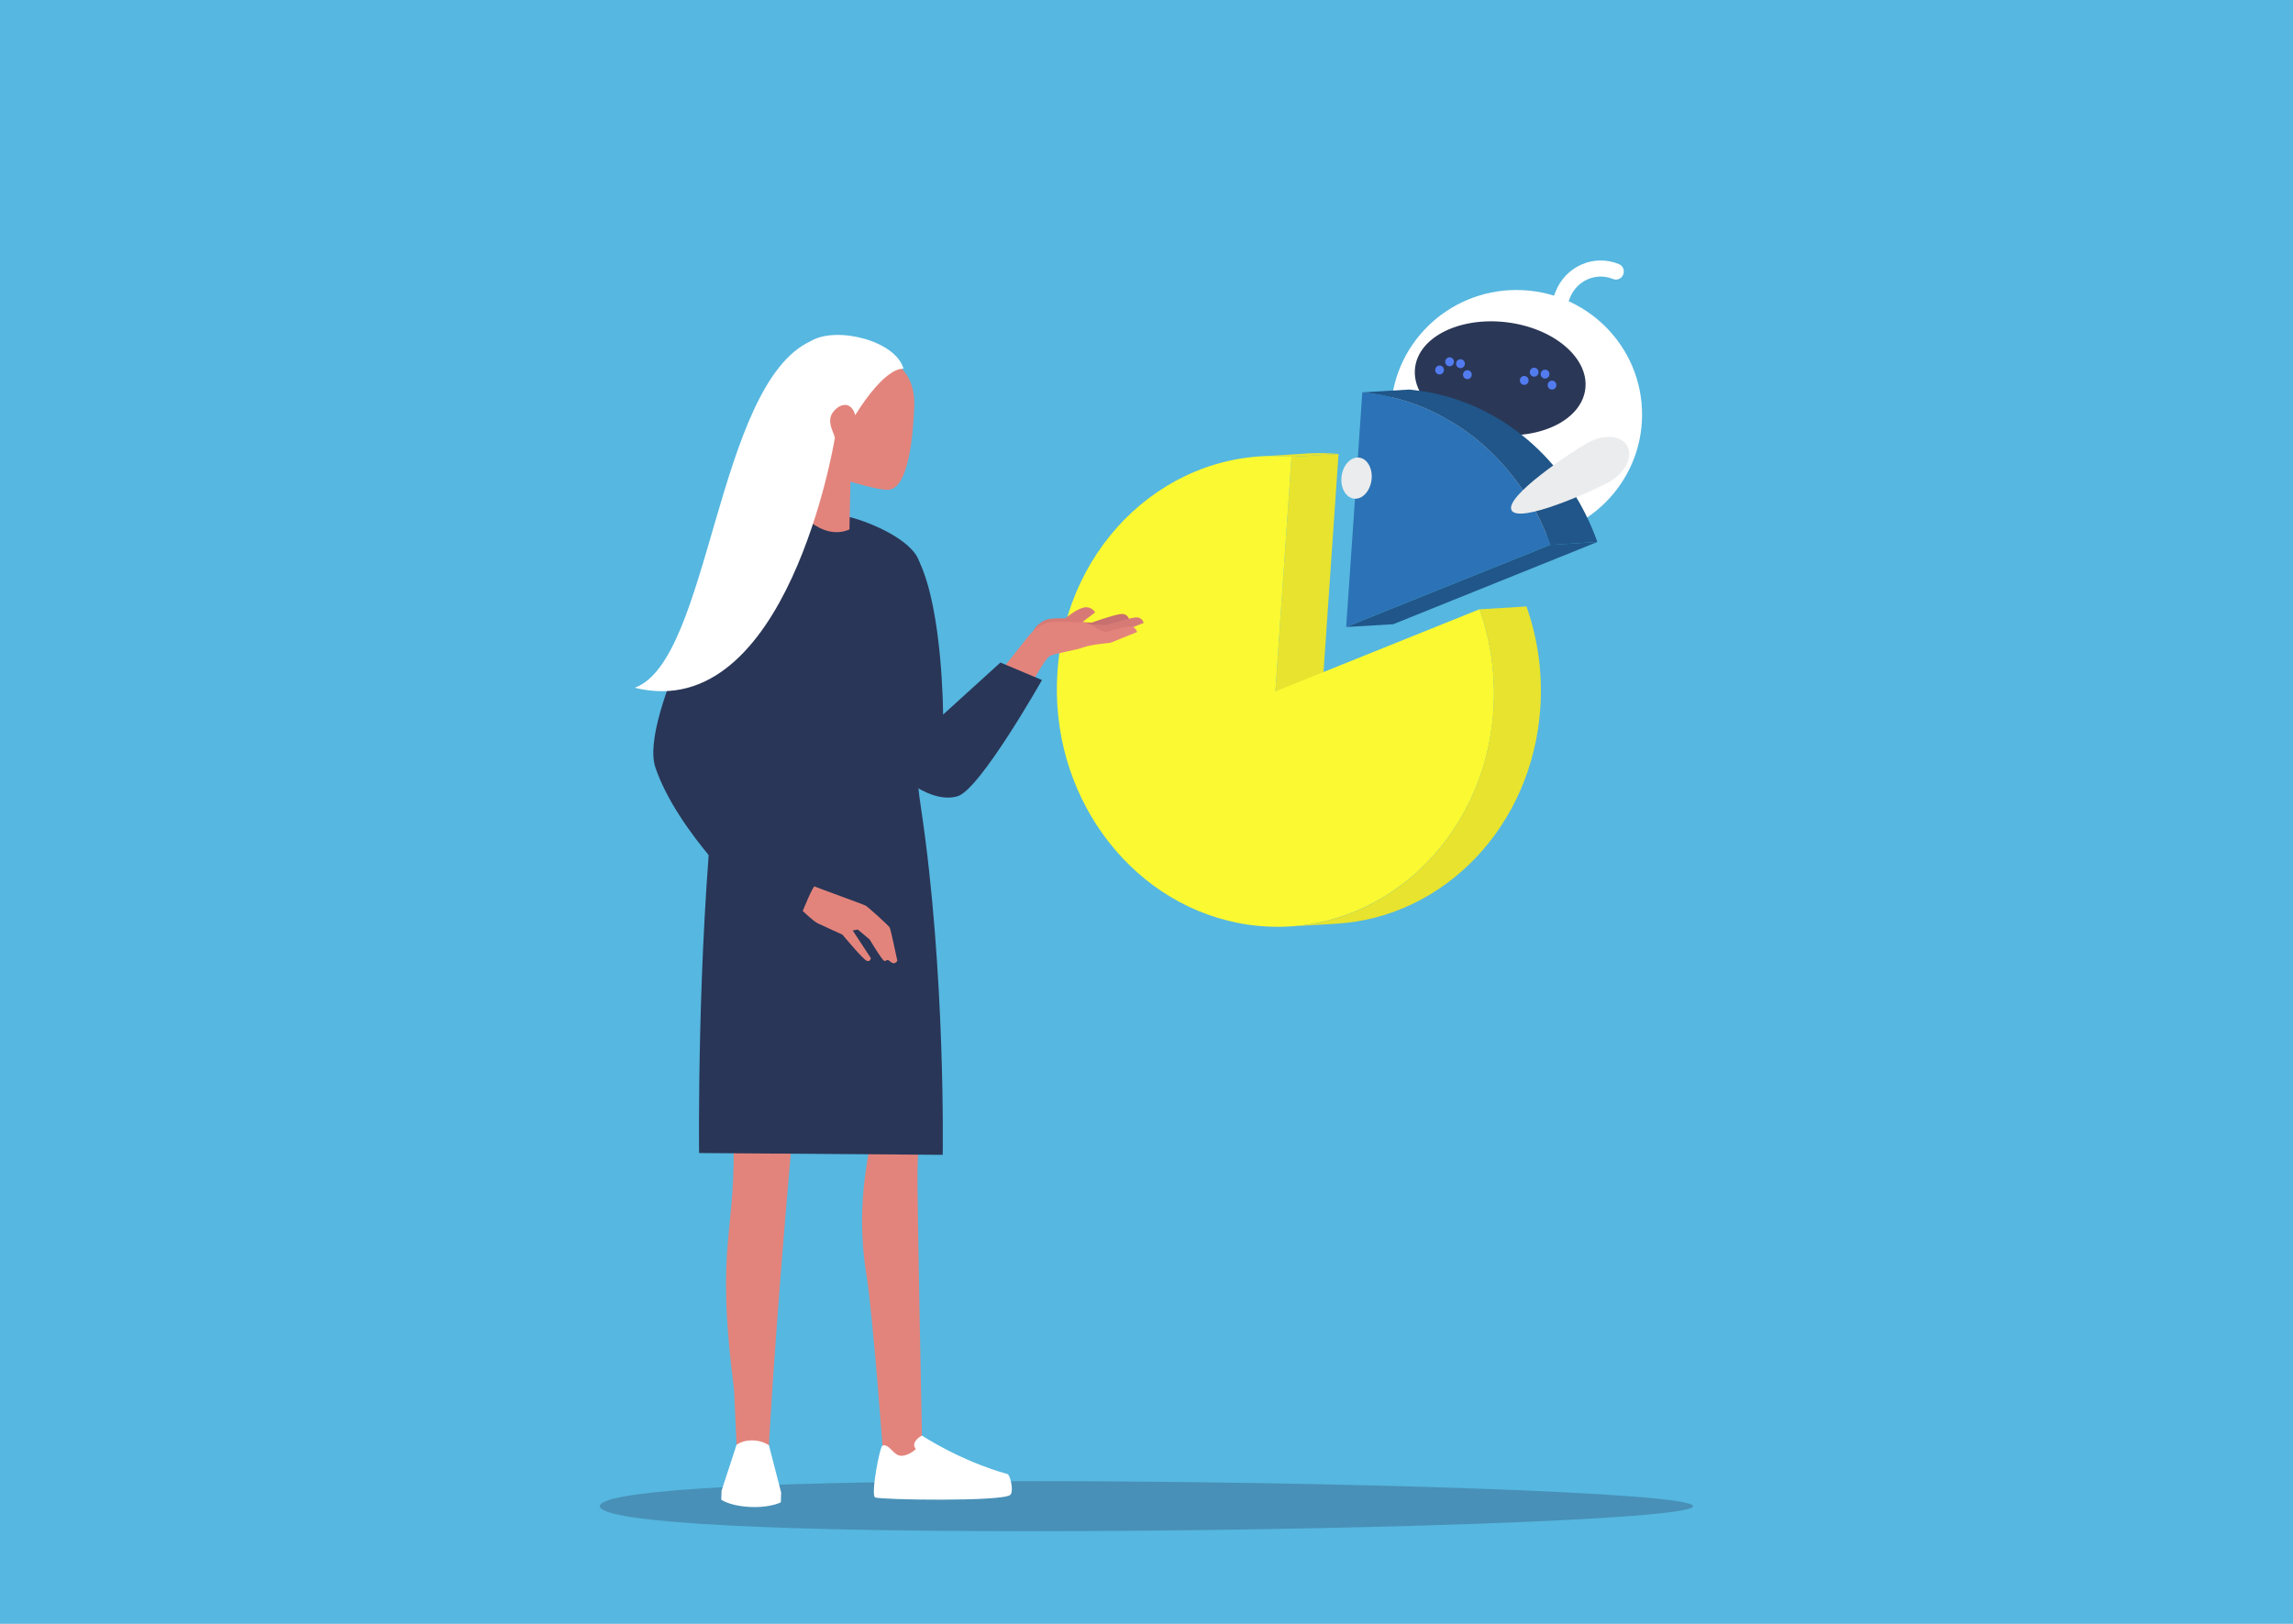 <?xml version="1.0" encoding="utf-8"?>
<!-- Generator: Adobe Illustrator 27.3.1, SVG Export Plug-In . SVG Version: 6.00 Build 0)  -->
<svg version="1.1" id="Layer_1" xmlns="http://www.w3.org/2000/svg" xmlns:xlink="http://www.w3.org/1999/xlink" x="0px" y="0px"
	 viewBox="0 0 2400 1700" style="enable-background:new 0 0 2400 1700;" xml:space="preserve">
<style type="text/css">
	.st0{fill:#56B7E0;}
	.st1{opacity:0.3;fill:#293657;enable-background:new    ;}
	.st2{fill:#FFFFFF;}
	.st3{fill:#2A3756;}
	.st4{fill:#527BEF;}
	.st5{fill:#2B72B6;}
	.st6{fill:#205689;}
	.st7{fill:#EBECED;}
	.st8{fill:#E8E32E;}
	.st9{fill:#FAF932;}
	.st10{fill:#E3847C;}
	.st11{fill:#293657;}
	.st12{fill:#D77A76;}
	.st13{fill:#C7706F;}
</style>
<rect class="st0" width="2400" height="1700"/>
<path class="st1" d="M1772.2,1576.8c0,14.5-379.3,26.2-695.4,26.2s-449-11.7-449-26.2s133-26.2,449-26.2
	S1772.2,1562.4,1772.2,1576.8z"/>
<g>
	<g>
		<g>
			<path class="st2" d="M1718.7,434c0,72-58.9,130.4-131.5,130.4S1455.7,506,1455.7,434s58.9-130.4,131.5-130.4
				S1718.7,361.9,1718.7,434L1718.7,434z"/>
			<g>
				<path class="st2" d="M1638.7,424.5c-0.7-0.1-1.4-0.3-2.1-0.5c-12.7-5.2-22.6-15.2-27.9-28c-5.3-12.9-5.5-27.1-0.4-40l19.8-50.5
					c5.1-13,14.8-23.1,27.3-28.6c12.5-5.5,26.4-5.6,39.1-0.4c4.2,1.7,6.2,6.6,4.5,10.9c-1.7,4.3-6.4,6.4-10.7,4.7
					c-8.6-3.5-18-3.4-26.5,0.3c-8.5,3.7-15.1,10.6-18.6,19.4l-19.8,50.5c-3.4,8.8-3.4,18.5,0.3,27.2c3.6,8.7,10.4,15.5,19,19
					c4.2,1.7,6.2,6.6,4.6,10.9C1645.8,422.9,1642.3,424.9,1638.7,424.5L1638.7,424.5z"/>
				<g>
					<path class="st3" d="M1659.3,407c-3.8,32.4-46.8,53.7-96,47.7c-49.2-6.1-86-37.2-82.2-69.6s46.8-53.7,96-47.7
						S1663.1,374.7,1659.3,407L1659.3,407z"/>
					<g>
						<path class="st4" d="M1511.3,387.9c-0.3,2.6-2.6,4.4-5.1,4.1s-4.3-2.6-4-5.2c0.3-2.6,2.6-4.4,5.1-4.1
							C1509.8,383,1511.6,385.3,1511.3,387.9z"/>
						<path class="st4" d="M1540.4,392.8c-0.3,2.6-2.6,4.4-5.1,4.1s-4.3-2.6-4-5.2c0.3-2.6,2.6-4.4,5.1-4.1
							C1539,387.9,1540.7,390.2,1540.4,392.8L1540.4,392.8z"/>
						<path class="st4" d="M1533.2,381.3c-0.3,2.6-2.6,4.4-5.1,4.1c-2.5-0.3-4.3-2.6-4-5.2c0.3-2.6,2.6-4.4,5.1-4.1
							S1533.5,378.7,1533.2,381.3z"/>
						<path class="st4" d="M1521.8,379.3c-0.3,2.6-2.6,4.4-5.1,4.1c-2.5-0.3-4.3-2.6-4-5.2c0.3-2.6,2.6-4.4,5.1-4.1
							C1520.3,374.4,1522.1,376.7,1521.8,379.3L1521.8,379.3z"/>
					</g>
					<g>
						<path class="st4" d="M1599.9,398.8c-0.3,2.6-2.6,4.4-5.1,4.1c-2.5-0.3-4.3-2.6-4-5.2c0.3-2.6,2.6-4.4,5.1-4.1
							C1598.4,393.9,1600.2,396.2,1599.9,398.8z"/>
						<path class="st4" d="M1629,403.7c-0.3,2.6-2.6,4.4-5.1,4.1s-4.3-2.6-4-5.2c0.3-2.6,2.6-4.4,5.1-4.1S1629.3,401.1,1629,403.7
							L1629,403.7z"/>
						<path class="st4" d="M1621.7,392.2c-0.3,2.6-2.6,4.4-5.1,4.1c-2.5-0.3-4.3-2.6-4-5.2c0.3-2.6,2.6-4.4,5.1-4.1
							S1622.1,389.6,1621.7,392.2L1621.7,392.2z"/>
						<path class="st4" d="M1610.3,390.2c-0.3,2.6-2.6,4.4-5.1,4.1c-2.5-0.3-4.3-2.6-4-5.2c0.3-2.6,2.6-4.4,5.1-4.1
							S1610.6,387.6,1610.3,390.2z"/>
					</g>
				</g>
			</g>
		</g>
		<g>
			<path class="st5" d="M1449.1,414.1c80.6,16.1,145.5,77.1,173.6,156.2l-213.7,86l16.9-245.6
				C1433.8,411.5,1441.5,412.6,1449.1,414.1L1449.1,414.1z"/>
			<path class="st6" d="M1498.3,411.2c-7.6-1.5-15.4-2.6-23.2-3.4l-49.2,3c7.9,0.7,15.6,1.8,23.2,3.4
				c80.6,16.1,145.5,77.1,173.6,156.2l49.2-3C1643.9,488.2,1579,427.3,1498.3,411.2L1498.3,411.2z"/>
			<polygon class="st6" points="1622.7,570.4 1671.9,567.4 1458.2,653.5 1409,656.4 			"/>
		</g>
		<path class="st7" d="M1683.8,504.8c-16.9,9.3-94.1,43.9-101.7,29.4c-7.6-14.5,63.2-61.5,80-70.8c16.8-9.3,35.4-7.6,41.3,3.8
			C1709.4,478.7,1700.6,495.5,1683.8,504.8L1683.8,504.8z"/>
		<path class="st7" d="M1435.5,502.7c-1.6,11.9-9.9,20.5-18.5,19.3c-8.7-1.2-14.4-11.8-12.8-23.6c1.6-11.9,9.9-20.5,18.5-19.3
			C1431.3,480.2,1437.1,490.8,1435.5,502.7L1435.5,502.7z"/>
	</g>
	<g>
		<path class="st8" d="M1319.8,477.7l49.2-3c10.5-0.6,21.2-0.5,31.9,0.5l-49.2,3C1341,477.2,1330.3,477.1,1319.8,477.7z"/>
		<polygon class="st8" points="1351.8,478.2 1401,475.2 1384.1,720.8 1334.9,723.8 		"/>
		<path class="st9" d="M1351.8,478.2l-16.9,245.6l213.7-86c11.7,33,17,69,14.5,106.4c-9.3,135.7-119.1,236.5-245.1,225.2
			c-7.9-0.7-15.6-1.8-23.2-3.4c-114.2-22.9-196.8-135.5-188-262.7C1116,567.7,1225.7,466.9,1351.8,478.2L1351.8,478.2z"/>
		<path class="st8" d="M1399.1,967c-16.4,1-32.8,2-49.2,3c112.1-6.7,204.6-101.7,213.1-225.7c2.6-37.4-2.8-73.5-14.5-106.4l49.2-3
			c11.7,33,17,69,14.5,106.4C1603.7,865.3,1511.3,960.2,1399.1,967z"/>
	</g>
</g>
<g>
	<g id="_04_3_4">
		<g id="_04_Standing">
			<g id="leg">
				<path class="st10" d="M960.3,1225c0.7-42.9,9.7-172.4,9.7-172.4S850.6,803.2,826,862.7c0,0,82.9,290.4,85.5,315.2
					s-18.2,72.4-4.5,157.7c6.8,42.7,17.4,187.7,17.4,187.7l31,27.4l9.7-40.5C965.1,1510.2,959.9,1255.3,960.3,1225L960.3,1225z"/>
			</g>
		</g>
		<path class="st11" d="M765.9,576.9c0,0-97.8,173.8-79.9,226.6c23.1,68.1,100.2,139.6,100.2,139.6L765.9,576.9L765.9,576.9z"/>
		<g id="_04_Front">
			<g id="leg-2">
				<path class="st10" d="M747.8,950.8c0,0,14.6,100.1,19.6,229.8c4.4,113.7-19.6,114.3,0.9,274.3l2.7,59.2l32.9,16
					c0,0,7.8-180.1,50.5-606.6C854.4,923.6,771.7,891,747.8,950.8L747.8,950.8z"/>
			</g>
			<path id="dress" class="st11" d="M831.7,525c-26.7,1.7-56.1,6.3-64.3,34.2c-5.5,38,3.3,144.9-19.6,269.1
				c-18.5,174.5-16.1,378.8-16.1,378.8l255,1.9c0,0,3.2-191.3-22.9-364.3C946,727.6,978.6,641,962.2,588.1
				c-7.8-24.9-58.9-44.2-76.1-47.5C884.1,540.2,854.4,523.6,831.7,525L831.7,525z"/>
		</g>
		<path id="head" class="st10" d="M897.5,369.9c26.9-1.1,61.1,11.5,59.4,55.8c-1.2,31.1-6,84.4-26.3,87c-9,1.2-40.5-8.5-40.5-8.5
			l-1,50.1c-31.1,13.4-58.5-25.4-58.5-25.4l20.4-49C850.9,479.9,808.9,373.5,897.5,369.9L897.5,369.9z"/>
		<path id="hair" class="st2" d="M848.4,357.2L848.4,357.2c-99,45.8-105.1,334.4-184.1,362.8c159.8,39.6,209.2-259.8,209.2-259.8
			c2.3-4-10.5-18.1-1.1-29.4c7.6-9.2,18.7-10.4,22.8,3.8c0,0,29-49.1,50.5-48.6C937.3,356.4,875.1,341,848.4,357.2L848.4,357.2z"/>
		<path class="st2" d="M923.7,1513.3c-2.9,0.8-12.5,51.7-7.8,54.3c4.6,2.6,134.1,4.7,141.6-2.7c3.9-3.9-0.3-21-3-21.7
			c-50-14-89.5-40.3-89.5-40.3s-9.5,4.6-8,11.4l1.5,2.9c0,0-8.1,7.5-15.9,6.8C934.8,1523.4,931,1511.4,923.7,1513.3L923.7,1513.3z"
			/>
		<path class="st2" d="M770.9,1512.6c5-3.4,10.3-4.8,17.4-4.6c6.3,0.2,11.9,2,16.5,5l12.8,49.5l-0.3,9.6c0-0.1,0,0.3-0.2,0.8
			c-7.1,3.2-18,5.2-30.3,4.8c-13.4-0.4-25.2-3.4-31.9-7.6l0.3-9.4L770.9,1512.6L770.9,1512.6z"/>
		<g>
			<g>
				<path class="st12" d="M1112.5,666.9l33.7-25.8c0,0-3.7-6.8-11.8-5.1c-8.1,1.7-19.3,11.3-19.3,11.3s-12.2-0.3-17.9,0.9
					s-15.1,7.5-16.7,15.1C1079,670.8,1092.5,678.5,1112.5,666.9L1112.5,666.9z"/>
				<path class="st13" d="M1122.4,668.3c8.2-1.3,16.9-2.2,16.9-2.2l42.5-17.5c0,0-1.1-6.9-9.4-5.7c-8.3,1.2-29.7,8.9-29.7,8.9
					l-17.8-0.8C1124.8,651,1117.7,669.1,1122.4,668.3L1122.4,668.3z"/>
				<path class="st12" d="M1137.6,670.9c8.2-1.3,16.9-2.2,16.9-2.2l42.5-16.5c0,0-1.2-6.9-9.4-5.7c-8.3,1.2-29.7,7.9-29.7,7.9
					l-17.8-0.8C1140.1,653.7,1133,671.7,1137.6,670.9L1137.6,670.9z"/>
				<path class="st10" d="M1062.7,749c9.6-19.6,30-60,36.8-62.6c9-3.4,26.9-5.7,34.1-8.6c7.1-2.9,28.7-4.9,28.7-4.9l27.8-11.2
					c0,0-1.2-6.9-9.4-5.7c-8.3,1.2-23.4,5.8-23.4,5.8l-9.4-3.9c0,0-7.8-6.1-13.6-6.5c-5.8-0.3-34.4-0.9-38.7,0.7
					c-4.3,1.6-13,5.6-20.7,15.8c-5.8,7.8-45.8,56.8-60.1,77L1062.7,749L1062.7,749z"/>
			</g>
			<path class="st11" d="M1090.6,711.9l-43.5-18.3l-60,54.5c0,0-0.3-108.4-24.9-160c-53.6-0.1-33.8,211.8-33.8,211.8
				s41.6,43.7,74.1,33.6C1026,826.2,1090.6,711.9,1090.6,711.9L1090.6,711.9z"/>
		</g>
	</g>
	<path class="st10" d="M852.7,928c1.7,1.1,51.1,18.7,53.5,20.2c2.5,1.5,24,20.7,25.1,23c1.1,2.3,7.9,34.6,7.9,34.6s-2.7,5.1-7.1,1.1
		c-4.4-4-4.2-0.2-6.5-0.9c-2.4-0.7-15.4-22.5-15.4-22.5l-12.4-10.4l-5.3,1l19,29c0,0-0.5,4-4.2,2.8c-3.7-1.1-25.6-27.5-25.6-27.5
		s-21.4-9.6-26.2-12c-4.7-2.5-15.3-12.7-15.3-12.7S851,926.9,852.7,928L852.7,928z"/>
</g>
</svg>
